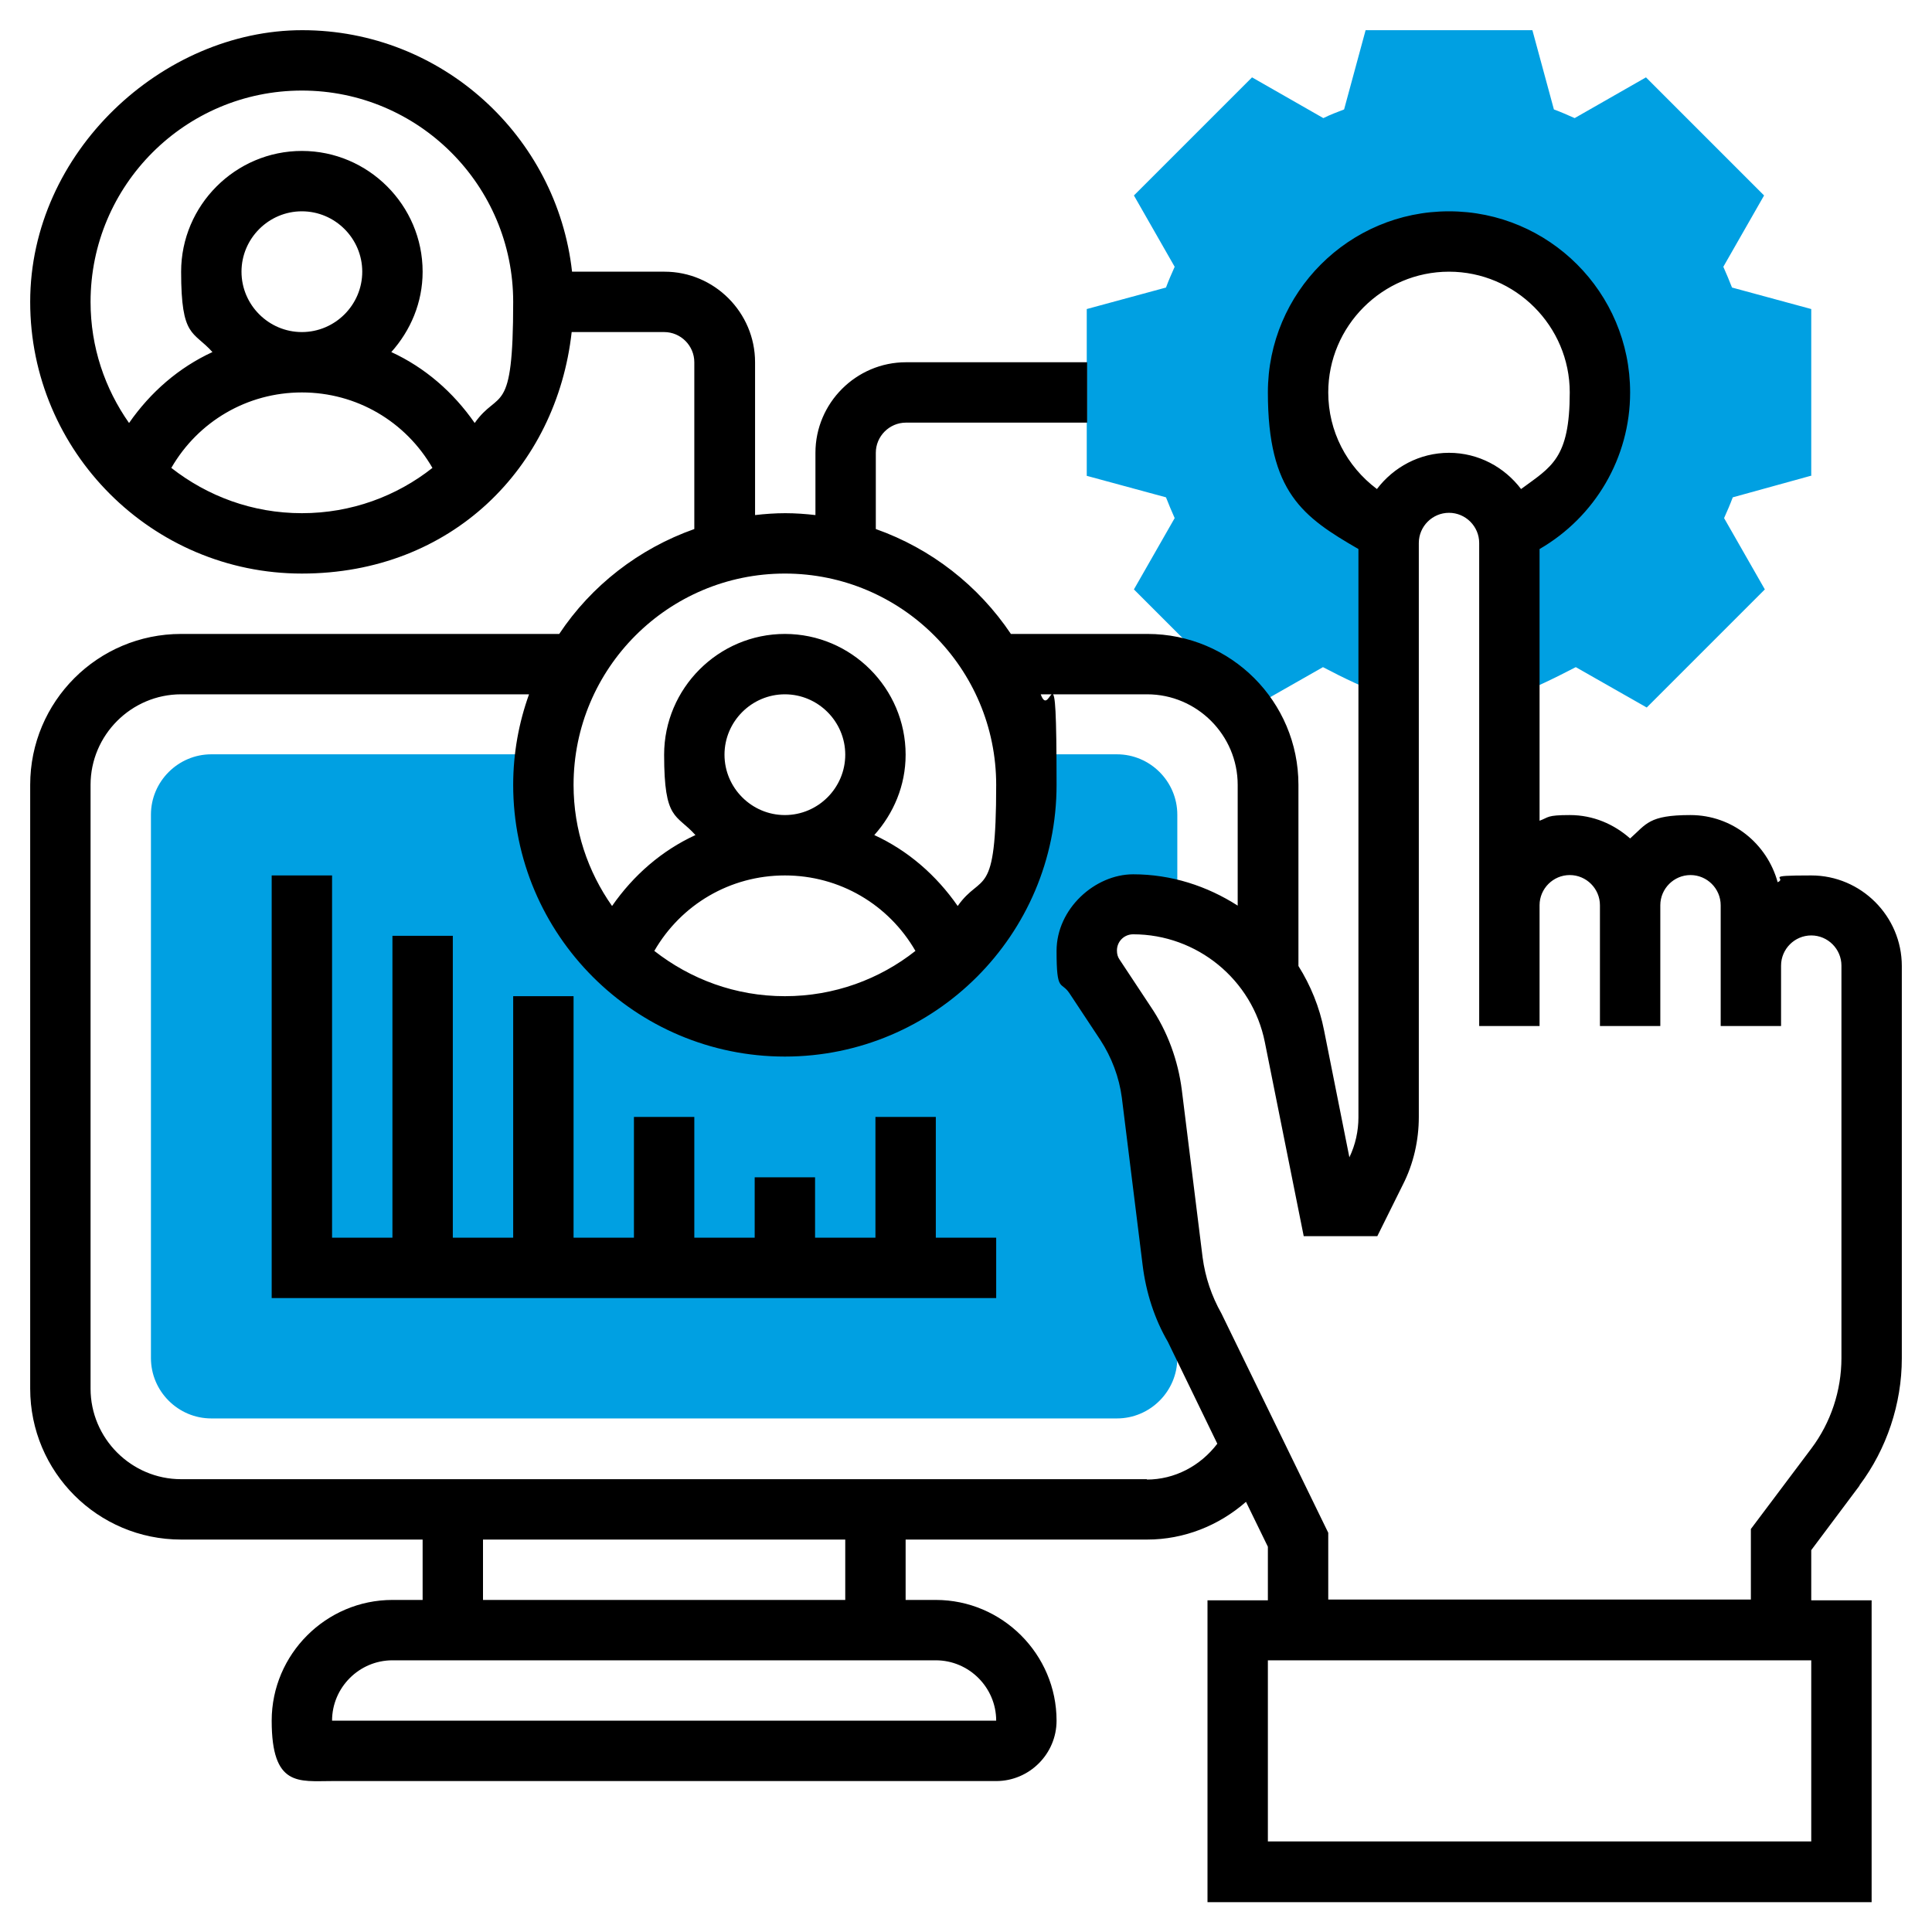 <?xml version="1.0" encoding="UTF-8"?>
<svg id="Layer_5" data-name="Layer 5" xmlns="http://www.w3.org/2000/svg" version="1.1" viewBox="0 0 512 512">
  <defs>
    <style>
      .cls-1 {
        fill: #000;
      }

      .cls-1, .cls-2 {
        stroke-width: 0px;
      }

      .cls-2 {
        fill: #00a0e2;
      }
    </style>
  </defs>
  <path class="cls-2" d="M480,126.1v-44.2l-21-5.7c-.7-1.8-1.5-3.7-2.3-5.5l10.8-18.9-31.3-31.3-18.9,10.8c-1.8-.8-3.6-1.6-5.5-2.3l-5.7-21h-44.2l-5.7,21c-1.8.7-3.7,1.4-5.5,2.3l-18.9-10.8-31.3,31.3,10.8,18.9c-.8,1.8-1.6,3.6-2.3,5.5l-21,5.7v44.2l21,5.7c.7,1.8,1.5,3.7,2.3,5.5l-10.8,18.9,31.3,31.3,18.8-10.7c5.5,2.9,11.4,5.7,15.1,6.9h2.4s0-39.6,0-39.6c0-1.1.1-2.2.3-3.2-14.3-6.1-24.3-20.3-24.3-36.8s17.9-40,40-40,40,17.9,40,40-10,30.7-24.3,36.8c.2,1,.3,2.1.3,3.2v40l2.4-.4c3.6-1.1,9.3-3.9,15.1-6.9l18.8,10.7,31.3-31.3-10.8-18.9c.8-1.8,1.6-3.6,2.3-5.5l21-5.8Z"/>
  <path class="cls-2" d="M310.8,334.1l-5.5-44.3c-.8-6.7-3.2-13.1-7-18.8l-8.2-12.4c-1.3-2-2.1-4.4-2.1-6.8h0c0-6.8,5.5-12.3,12.3-12.3s8,.7,11.7,1.8v-25.4c0-8.8-7.2-16-16-16h-24.6c.3,2.6.6,5.3.6,8,0,35.3-28.7,64-64,64s-64-28.7-64-64,.2-5.4.6-8H56c-8.8,0-16,7.2-16,16v144c0,8.8,7.2,16,16,16h240c8.8,0,16-7.2,16-16v-19.9c-.5-2-.9-4-1.2-6Z"/>
  <path class="cls-1" d="M492.8,393.6c7.2-9.6,11.2-21.6,11.2-33.6v-104c0-13.2-10.8-24-24-24s-6.2.6-8.9,1.8c-2.8-10.2-12-17.8-23.1-17.8s-11.7,2.4-16,6.2c-4.3-3.8-9.8-6.2-16-6.2s-5.5.6-8,1.5v-72c14.7-8.5,24-24.2,24-41.5,0-26.5-21.5-48-48-48s-48,21.5-48,48,9.3,33,24,41.5v150.6c0,3.6-.8,7.3-2.4,10.6l-6.7-33.6c-1.2-6.2-3.6-12-6.8-17.1h0v-48c0-22.1-17.9-40-40-40h-36.2c-8.6-12.8-21.1-22.6-35.8-27.8v-20.2c0-4.4,3.6-8,8-8h48v-16h-48c-13.2,0-24,10.8-24,24v16.5c-2.6-.3-5.3-.5-8-.5s-5.4.2-8,.5v-40.5c0-13.2-10.8-24-24-24h-24.5c-4-35.9-34.5-64-71.5-64S8,40.3,8,80s32.3,72,72,72,67.5-28.1,71.5-64h24.5c4.4,0,8,3.6,8,8v44.2c-14.7,5.2-27.3,15-35.8,27.8H48c-22.1,0-40,17.9-40,40v160c0,22.1,17.9,40,40,40h64v16h-8c-17.6,0-32,14.4-32,32s7.2,16,16,16h176c8.8,0,16-7.2,16-16,0-17.6-14.4-32-32-32h-8v-16h64c9.8,0,19-3.7,26.2-10l5.8,11.9v14.2h-16v80h176v-80h-16v-13.3l12.8-17.1ZM45.4,124c7.1-12.3,20.1-20,34.6-20s27.5,7.7,34.6,20c-9.5,7.5-21.5,12-34.6,12s-25-4.5-34.6-12ZM64,72c0-8.8,7.2-16,16-16s16,7.2,16,16-7.2,16-16,16-16-7.2-16-16ZM125.8,112.1c-5.7-8.2-13.2-14.7-22.1-18.8,5.1-5.7,8.3-13.1,8.3-21.3,0-17.6-14.4-32-32-32s-32,14.4-32,32,3.2,15.6,8.3,21.3c-8.9,4.1-16.4,10.6-22.1,18.8-6.4-9.1-10.2-20.1-10.2-32.1,0-30.9,25.1-56,56-56s56,25.1,56,56-3.8,23-10.2,32.1ZM384,72c17.6,0,32,14.4,32,32s-4.9,19.7-12.9,25.6c-4.4-5.8-11.3-9.6-19.1-9.6s-14.7,3.8-19.1,9.6c-8-6-12.9-15.3-12.9-25.6,0-17.6,14.4-32,32-32ZM208,152c30.9,0,56,25.1,56,56s-3.8,23-10.2,32.1c-5.7-8.2-13.2-14.7-22.1-18.8,5.1-5.7,8.3-13.1,8.3-21.3,0-17.6-14.4-32-32-32s-32,14.4-32,32,3.2,15.6,8.3,21.3c-8.9,4.1-16.4,10.6-22.1,18.8-6.4-9.1-10.2-20.1-10.2-32.1,0-30.9,25.1-56,56-56ZM192,200c0-8.8,7.2-16,16-16s16,7.2,16,16-7.2,16-16,16-16-7.2-16-16ZM208,232c14.5,0,27.5,7.7,34.6,20-9.5,7.5-21.5,12-34.6,12s-25-4.5-34.6-12c7.1-12.3,20.1-20,34.6-20h0ZM264,456H88s0,0,0,0c0-8.8,7.2-16,16-16h144c8.8,0,16,7.2,16,16ZM224,424h-96v-16h96v16ZM304,392H48c-13.2,0-24-10.8-24-24v-160c0-13.2,10.8-24,24-24h92.2c-2.7,7.5-4.2,15.6-4.2,24,0,39.7,32.3,72,72,72s72-32.3,72-72-1.5-16.5-4.2-24h28.2c13.2,0,24,10.8,24,24v32c-8.1-5.2-17.6-8.3-27.7-8.3s-20.3,9.1-20.3,20.3,1.2,7.9,3.4,11.2l8.2,12.4c3,4.6,5,9.9,5.7,15.3l5.5,44.3c.9,7.4,3.2,14.4,6.7,20.4l13.1,27c-4.5,5.9-11.3,9.5-18.7,9.5ZM480,488h-144v-48h144v48ZM352,424v-17.8l-28.3-58.1c-2.6-4.6-4.3-9.6-5-14.9l-5.5-44.3c-1-7.9-3.8-15.6-8.3-22.2l-8.2-12.4c-.5-.7-.7-1.5-.7-2.4,0-2.4,1.9-4.3,4.3-4.3,16.9,0,31.6,12,34.9,28.6l10.3,51.4h19.5l6.8-13.7c2.8-5.5,4.2-11.7,4.2-17.9v-152.1c0-4.4,3.6-8,8-8s8,3.6,8,8v128h16v-32c0-4.4,3.6-8,8-8s8,3.6,8,8v32h16v-32c0-4.4,3.6-8,8-8s8,3.6,8,8v32h16v-16c0-4.4,3.6-8,8-8s8,3.6,8,8v104c0,8.6-2.8,17.1-8,24l-16,21.3v18.7h-112Z"/>
  <path class="cls-1" d="M248,296h-16v32h-16v-16h-16v16h-16v-32h-16v32h-16v-64h-16v64h-16v-80h-16v80h-16v-96h-16v112h192v-16h-16v-32Z"/>
</svg>